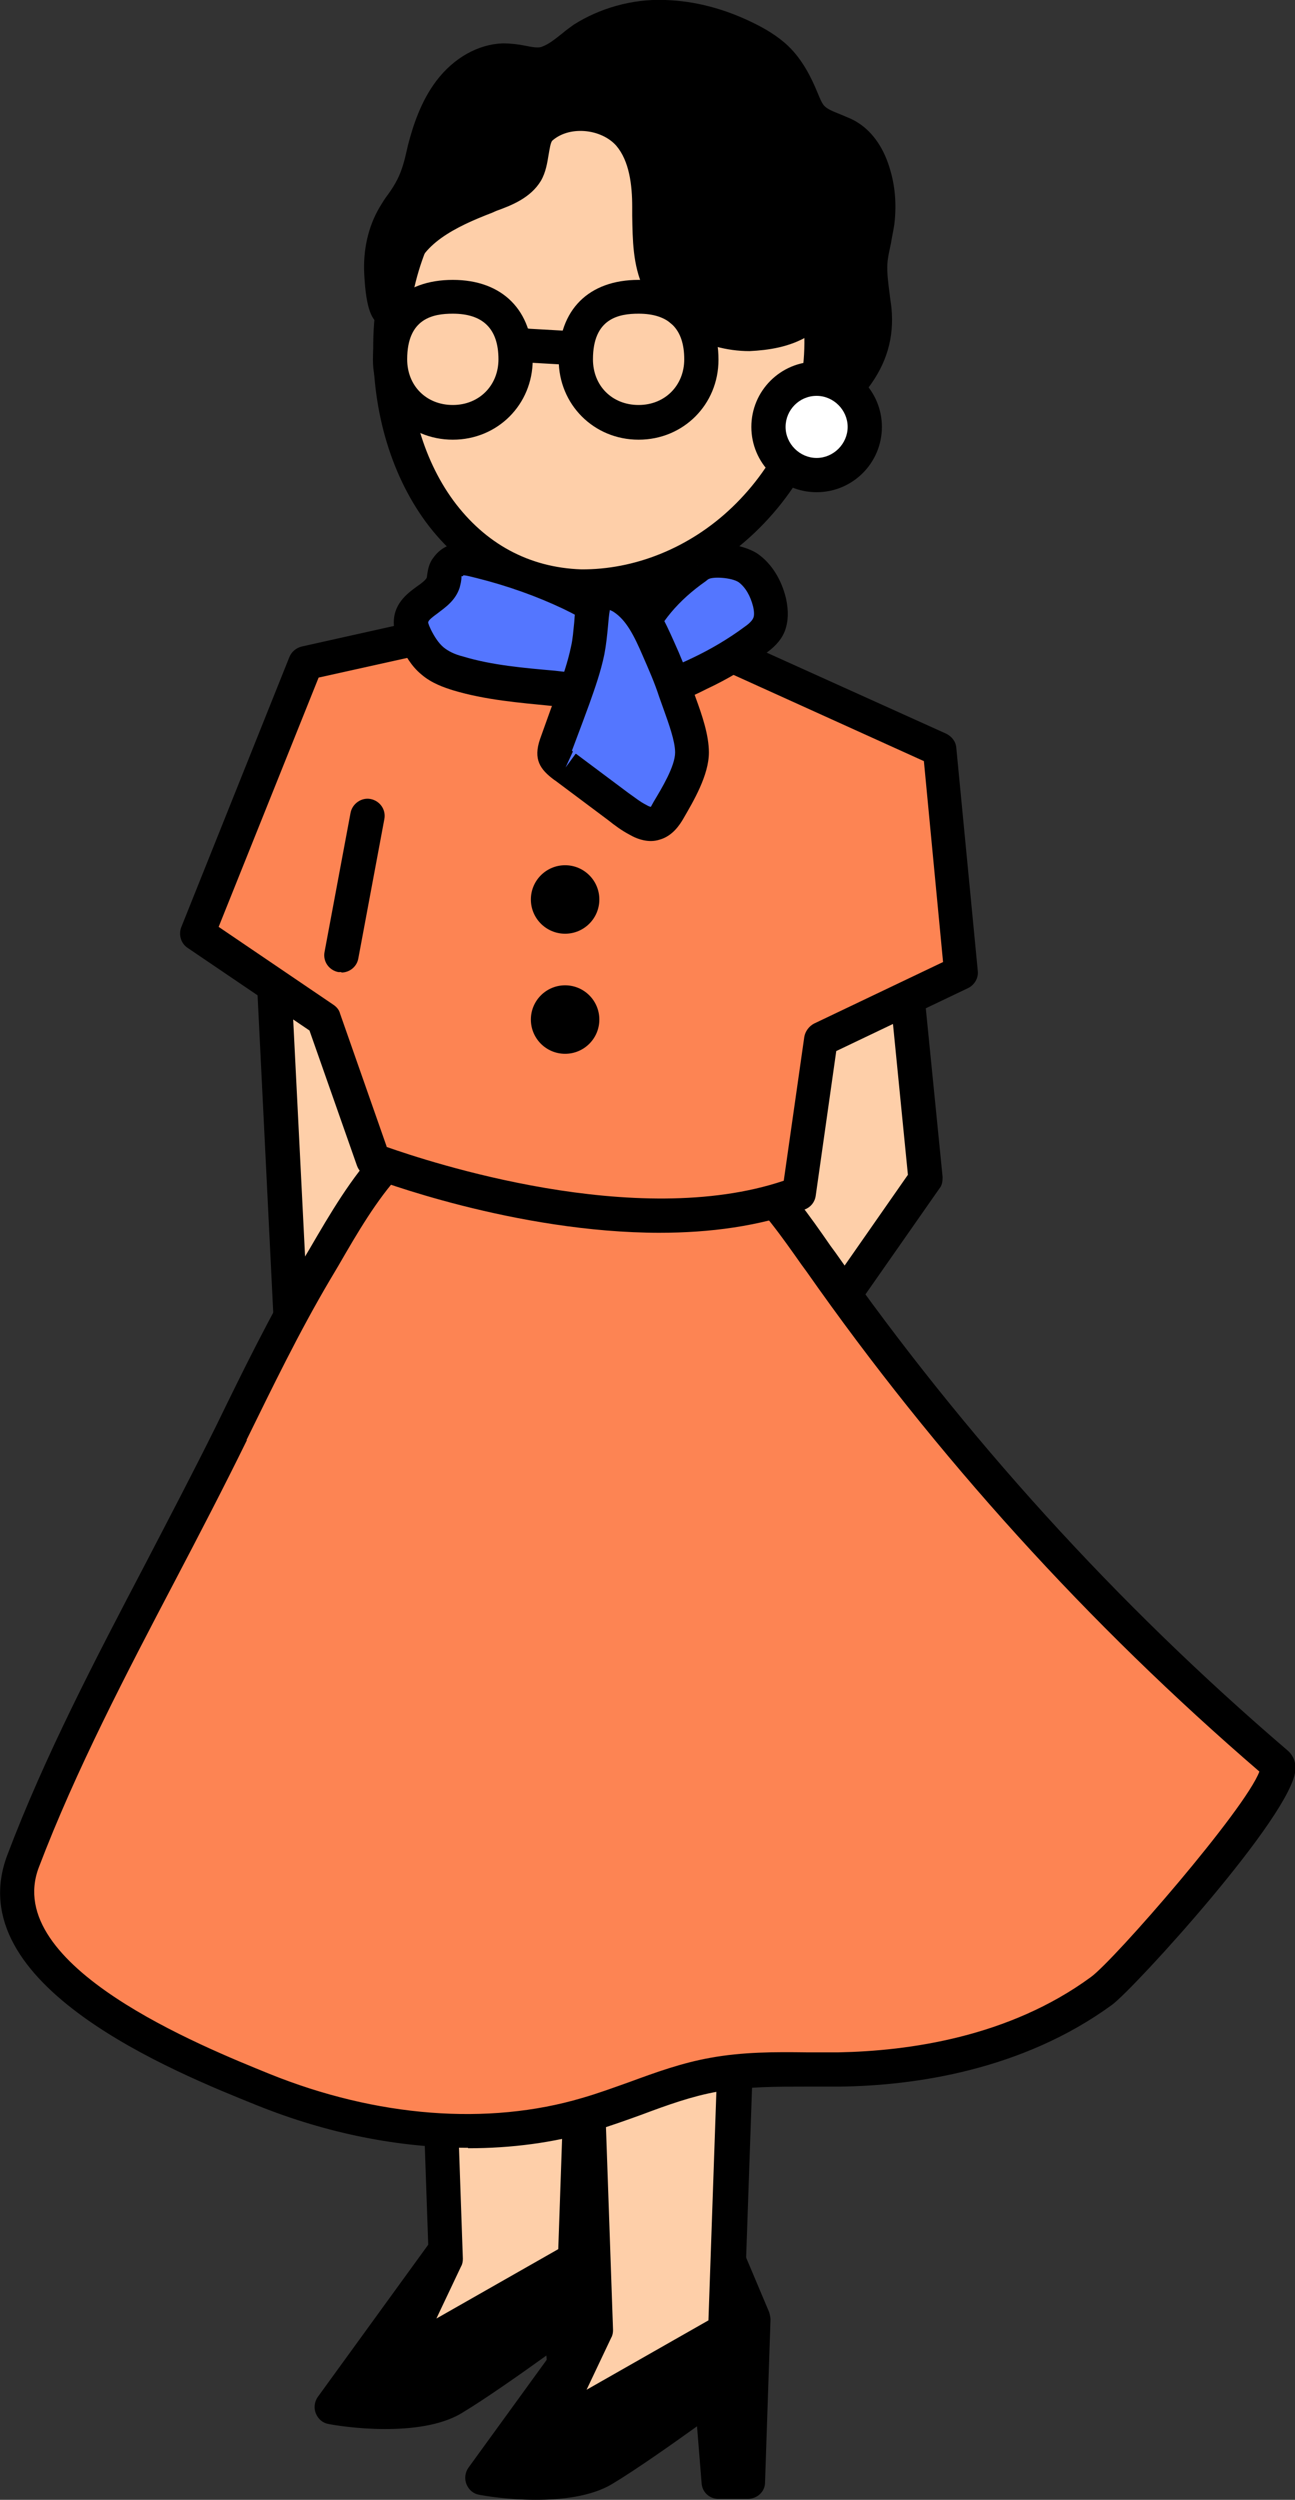 <?xml version="1.0" encoding="UTF-8"?>
<svg id="_圖層_2" data-name="圖層 2" xmlns="http://www.w3.org/2000/svg" viewBox="0 0 28.37 54.75">
  <rect x="0" y="0" width="28.37" height="54.75" fill="#333333" stroke="none"/>
  <defs>
    <style>
      .cls-1 {
        fill: #000;
      }

      .cls-1, .cls-2, .cls-3, .cls-4, .cls-5 {
        stroke-width: 0px;
      }

      .cls-2 {
        fill: #fecfa9;
      }

      .cls-3 {
        fill: #fff;
      }

      .cls-4 {
        fill: #5476ff;
      }

      .cls-5 {
        fill: #fd8453;
      }
    </style>
  </defs>
  <g id="_圖層_5" data-name="圖層 5">
    <g>
      <g>
        <polygon class="cls-2" points="10.83 13.63 10.86 21.9 15.01 21.96 14.96 13.23 14.96 9.54 10.83 9.93 10.83 13.63"/>
        <path class="cls-1" d="M15.01,22.33h0l-4.15-.06c-.2,0-.37-.17-.37-.37l-.03-8.28h0v-3.7c0-.19.15-.35.34-.37l4.13-.39c.1-.01.21.02.29.1s.12.17.12.28v3.7l.05,8.72c0,.1-.04.2-.11.27-.07.07-.17.11-.26.11ZM11.23,21.53l3.4.05-.05-11.63-3.38.32.03,11.26Z"/>
      </g>
      <g>
        <path class="cls-2" d="M8.56,7.38c-.09,2.95,1.55,5.4,4.15,5.48s5.19-2.24,5.28-5.19-1.95-5.41-4.56-5.49-4.79,2.25-4.88,5.21Z"/>
        <path class="cls-1" d="M12.84,13.23s-.09,0-.14,0c-1.35-.04-2.55-.68-3.38-1.81-.78-1.07-1.19-2.51-1.14-4.05.1-3.16,2.46-5.66,5.26-5.57,1.37.04,2.63.68,3.56,1.8.92,1.11,1.4,2.55,1.35,4.07-.04,1.5-.69,2.92-1.81,3.99-1.05,1-2.39,1.57-3.71,1.57ZM13.31,2.54c-2.34,0-4.29,2.15-4.37,4.84-.04,1.38.31,2.65.99,3.58.7.95,1.66,1.47,2.8,1.51,1.16.01,2.37-.46,3.31-1.36.98-.94,1.54-2.17,1.58-3.47.04-1.34-.38-2.61-1.18-3.57-.79-.95-1.86-1.5-3.01-1.53-.04,0-.08,0-.12,0Z"/>
      </g>
      <path class="cls-1" d="M12.46,7.99s-.01,0-.02,0l-.88-.05c-.21-.01-.37-.19-.35-.39.01-.21.19-.4.39-.35l.88.05c.21.01.37.19.35.39-.01.2-.18.36-.37.36Z"/>
      <g>
        <g>
          <path class="cls-1" d="M10.38,48.42l-3.12,4.3s1.8.32,2.65-.19c.86-.51,2.38-1.65,2.38-1.65l.15,1.91h.64l.12-3.57-.73-1.73-2.09.92Z"/>
          <path class="cls-1" d="M8.44,53.2c-.62,0-1.14-.09-1.24-.11-.13-.02-.23-.11-.28-.23s-.03-.26.04-.36l3.12-4.3c.04-.05.09-.1.15-.12l2.09-.92c.09-.04.2-.04.29,0,.09.04.17.11.21.2l.73,1.73s.03.1.03.16l-.12,3.57c0,.2-.17.36-.38.36h-.64c-.2,0-.36-.15-.37-.35l-.1-1.24c-.53.38-1.32.94-1.87,1.27-.46.27-1.1.34-1.67.34ZM7.94,52.43c.59.04,1.36.03,1.78-.22.83-.49,2.33-1.61,2.35-1.62.11-.08.26-.1.38-.04.12.06.21.18.22.31l.07.9.08-2.46-.55-1.3-1.65.73-2.68,3.71Z"/>
        </g>
        <g>
          <polygon class="cls-2" points="12.61 49.49 8.72 51.7 9.76 49.49 9.16 32.19 13.21 32.19 12.61 49.49"/>
          <path class="cls-1" d="M8.72,52.07c-.09,0-.18-.03-.25-.1-.12-.11-.15-.29-.08-.43l1-2.13-.6-17.21c0-.1.03-.2.11-.27.07-.07.17-.11.27-.11h4.05c.1,0,.2.04.27.11.07.07.11.17.11.27l-.6,17.3c0,.13-.08.25-.19.31l-3.88,2.21c-.06.03-.12.05-.19.05ZM9.55,32.56l.59,16.91c0,.06-.01.12-.04.17l-.54,1.14,2.67-1.52.58-16.7h-3.27ZM12.61,49.48h0,0Z"/>
        </g>
      </g>
      <g>
        <g>
          <path class="cls-1" d="M13.67,49.97l-3.12,4.3s1.8.32,2.65-.19,2.38-1.65,2.38-1.65l.15,1.91h.64l.12-3.57-.73-1.73-2.09.92Z"/>
          <path class="cls-1" d="M11.74,54.75c-.62,0-1.14-.09-1.24-.11-.13-.02-.23-.11-.28-.23s-.03-.26.04-.36l3.12-4.3c.04-.05.09-.1.15-.12l2.09-.92c.09-.04.2-.04.29,0,.09.04.17.11.21.2l.73,1.73s.03.1.03.16l-.12,3.57c0,.2-.17.36-.38.36h-.64c-.2,0-.36-.15-.37-.35l-.1-1.24c-.53.38-1.32.94-1.87,1.27-.46.27-1.1.34-1.67.34ZM11.23,53.98c.59.04,1.36.03,1.78-.22.83-.49,2.33-1.61,2.35-1.62.11-.08.26-.1.38-.04.12.06.21.18.22.31l.07.9.08-2.46-.55-1.3-1.65.73-2.68,3.71Z"/>
        </g>
        <g>
          <polygon class="cls-2" points="15.9 51.04 12.01 53.25 13.05 51.04 12.45 33.74 16.5 33.74 15.9 51.04"/>
          <path class="cls-1" d="M12.01,53.63c-.09,0-.18-.03-.25-.1-.12-.11-.15-.29-.08-.43l1-2.13-.6-17.21c0-.1.03-.2.11-.27.07-.07.17-.11.27-.11h4.05c.1,0,.2.04.27.11.07.07.11.17.11.27l-.6,17.3c0,.13-.08.25-.19.31l-3.88,2.21c-.06.03-.12.05-.19.05ZM12.84,34.12l.59,16.91c0,.06-.01.12-.04.17l-.54,1.14,2.67-1.52.58-16.7h-3.27ZM15.9,51.04h0,0Z"/>
        </g>
      </g>
      <g>
        <polygon class="cls-2" points="5.93 20.11 6.37 28.82 17.89 29.26 20.28 25.84 19.71 20.11 5.93 20.11"/>
        <path class="cls-1" d="M17.89,29.63h-.01l-11.53-.44c-.19,0-.35-.16-.36-.36l-.43-8.71c0-.1.03-.2.1-.28s.17-.12.27-.12h13.78c.19,0,.35.15.37.34l.57,5.72c0,.09-.01.18-.07.25l-2.39,3.42c-.07.1-.19.16-.31.16ZM6.72,28.46l10.98.41,2.19-3.14-.52-5.25H6.33l.4,7.97Z"/>
      </g>
      <g>
        <path class="cls-5" d="M5.08,31.37c-1.5,3.08-3.35,6.18-4.57,9.38-.93,2.45,3.44,4.27,5.26,5,2.24.9,4.78,1.22,7.1.55.93-.27,1.82-.7,2.77-.87.9-.17,1.83-.1,2.74-.12,2-.03,4.11-.53,5.74-1.72.55-.4,4.27-4.61,3.83-4.98-3.76-3.23-7.12-6.92-9.97-10.98-.48-.69-.95-1.39-1.58-1.94-1.55-1.38-3.75-1.61-5.74-1.4s-2.84,2.02-3.74,3.56c-.68,1.15-1.26,2.34-1.84,3.54Z"/>
        <path class="cls-1" d="M10.25,47.04c-1.5,0-3.08-.31-4.62-.93-1.79-.72-6.55-2.63-5.47-5.48.82-2.17,1.94-4.31,3.02-6.37.53-1.02,1.06-2.03,1.56-3.04h0c.57-1.17,1.16-2.38,1.86-3.56l.19-.32c.88-1.51,1.87-3.21,3.84-3.42,1.77-.19,4.26-.08,6.03,1.5.61.54,1.08,1.21,1.53,1.86l.11.15c2.83,4.03,6.17,7.71,9.91,10.91.07.06.18.19.17.41-.04.98-3.56,4.83-4.02,5.16-1.96,1.43-4.32,1.77-5.96,1.79-.24,0-.48,0-.71,0-.69,0-1.33,0-1.97.11-.56.1-1.09.29-1.65.5-.36.13-.72.26-1.09.37-.86.25-1.78.37-2.72.37ZM5.41,31.54c-.5,1.02-1.03,2.04-1.57,3.07-1.07,2.04-2.18,4.16-2.99,6.29-.82,2.16,3.6,3.93,5.05,4.52,2.35.95,4.79,1.14,6.85.53.35-.1.7-.23,1.04-.35.57-.21,1.15-.42,1.77-.53.71-.13,1.42-.13,2.11-.12.23,0,.46,0,.7,0,1.53-.03,3.73-.33,5.53-1.65.51-.37,3.38-3.67,3.69-4.5-3.74-3.22-7.08-6.9-9.92-10.95l-.11-.15c-.43-.61-.87-1.24-1.42-1.73-1.57-1.39-3.83-1.48-5.45-1.31-1.59.17-2.45,1.63-3.27,3.05l-.19.32c-.68,1.15-1.26,2.35-1.83,3.51h0Z"/>
      </g>
      <g>
        <path class="cls-5" d="M14.72,13.77l-2.11.91-1.73-1.08-4.17.93-2.37,5.92,2.77,1.88,1.08,3.08s5.55,2.15,9.34.73l.48-3.37,3.07-1.47-.47-4.88-5.87-2.65Z"/>
        <path class="cls-1" d="M14.46,27c-3.16,0-6.25-1.17-6.42-1.24-.1-.04-.18-.12-.22-.23l-1.04-2.96-2.67-1.81c-.15-.1-.2-.29-.14-.45l2.37-5.92c.05-.12.15-.2.27-.23l4.17-.93c.09-.02.2,0,.28.05l1.57.97,1.93-.83c.1-.04.21-.04.3,0l5.87,2.65c.12.06.21.17.22.31l.47,4.88c.02.16-.07.31-.21.38l-2.89,1.38-.45,3.17c-.02.14-.11.25-.24.3-.99.37-2.09.51-3.18.51ZM8.47,25.12c.91.32,5.46,1.83,8.7.74l.45-3.15c.02-.12.1-.23.21-.29l2.83-1.35-.42-4.4-5.52-2.5-1.96.85c-.11.05-.24.04-.35-.03l-1.6-1-3.83.85-2.19,5.46,2.52,1.71c.07.05.12.11.14.19l1.02,2.91Z"/>
      </g>
      <g>
        <path class="cls-2" d="M11.3,7.87c0,.76-.59,1.38-1.38,1.38s-1.38-.62-1.38-1.38.37-1.38,1.38-1.38,1.38.62,1.38,1.38Z"/>
        <path class="cls-1" d="M9.92,9.63c-.98,0-1.75-.77-1.75-1.75,0-1.1.66-1.75,1.75-1.75s1.75.67,1.75,1.75c0,.98-.77,1.75-1.75,1.75ZM9.92,6.87c-.43,0-1,.1-1,1,0,.58.42,1,1,1s1-.43,1-1c0-.67-.34-1-1-1Z"/>
      </g>
      <g>
        <path class="cls-2" d="M15.37,7.87c0,.76-.59,1.38-1.38,1.38s-1.38-.62-1.38-1.38.37-1.38,1.38-1.38,1.38.62,1.38,1.38Z"/>
        <path class="cls-1" d="M13.99,9.63c-.98,0-1.75-.77-1.75-1.75,0-1.1.66-1.75,1.75-1.75s1.75.67,1.75,1.75c0,.98-.77,1.75-1.75,1.75ZM13.99,6.87c-.43,0-1,.1-1,1,0,.58.42,1,1,1s1-.43,1-1c0-.67-.34-1-1-1Z"/>
      </g>
      <g>
        <path class="cls-1" d="M13.78,2.95c.37.42.43,1.02.44,1.58s-.02,1.14.22,1.64c.34.73,1.18,1.14,1.98,1.15.63,0,1.31-.25,1.61-.8.11.91.02,1.84-.26,2.7.34-.29.67-.58.94-.93.34-.45.5-.93.44-1.49-.04-.35-.11-.69-.09-1.04.02-.29.11-.58.15-.87.05-.34.02-.7-.07-1.03-.09-.33-.26-.66-.55-.84-.27-.17-.62-.22-.83-.45-.1-.11-.15-.24-.21-.38-.14-.33-.31-.65-.56-.89-.18-.18-.41-.31-.63-.42-.56-.28-1.18-.47-1.81-.48s-1.27.15-1.78.51c-.25.17-.48.42-.78.52-.31.11-.65-.07-.98-.05-.46.02-.89.31-1.17.67s-.44.82-.56,1.27c-.07.28-.14.56-.26.82-.12.23-.29.43-.42.66-.21.37-.3.81-.27,1.23,0,.09.04.92.24.83.13-.06.09-.68.11-.82.17-.94,1.15-1.38,1.95-1.69.33-.13.7-.24.89-.54s.07-.75.33-.97c.53-.48,1.47-.39,1.93.14Z"/>
        <path class="cls-1" d="M17.77,9.59c-.07,0-.14-.02-.21-.06-.14-.09-.2-.27-.15-.43.18-.56.28-1.15.29-1.74-.4.24-.86.31-1.28.33-1.01,0-1.95-.56-2.32-1.37-.24-.52-.24-1.07-.25-1.6v-.19c0-.47-.06-1-.35-1.34h0c-.16-.18-.42-.3-.7-.32-.28-.02-.53.06-.7.21-.04.04-.06.19-.08.3-.03.18-.06.39-.17.58-.23.38-.65.54-.98.66l-.09.04c-.81.31-1.59.7-1.71,1.4,0,.03,0,.09,0,.16,0,.4-.02.79-.31.93-.11.06-.31.05-.42-.02-.19-.11-.32-.34-.36-1.12-.03-.54.09-1.05.33-1.46.06-.1.12-.2.19-.29.08-.11.15-.22.21-.34.09-.18.15-.39.2-.62l.03-.13c.11-.42.28-.95.62-1.4.38-.5.91-.8,1.45-.82.18,0,.34.02.49.05.15.03.3.06.38.02.14-.05.29-.17.44-.29.08-.07.17-.13.25-.19C13.12.19,13.84-.03,14.57,0c.65.02,1.31.19,1.97.52.2.1.49.26.73.49.31.3.5.68.64,1.02.05.12.09.22.14.28.07.08.2.13.35.19.14.06.28.11.4.19.33.21.58.58.71,1.06.11.38.13.79.08,1.18-.02.13-.05.26-.07.39-.03.15-.07.3-.08.46-.01.21.02.43.05.66.01.1.03.21.04.31.06.64-.1,1.21-.52,1.76-.29.39-.67.71-1,.99-.07.06-.16.09-.24.09ZM18.03,6.14s.05,0,.07,0c.16.03.28.16.3.32.07.53.07,1.07,0,1.6,0,0,0,0,.01-.01.3-.4.42-.78.37-1.23,0-.1-.02-.19-.04-.29-.04-.26-.07-.53-.05-.81.01-.19.05-.38.09-.56.02-.11.05-.22.06-.34.04-.29.02-.6-.06-.88-.06-.21-.17-.49-.4-.63-.08-.05-.18-.09-.28-.13-.21-.08-.44-.18-.63-.39-.13-.15-.2-.31-.26-.46-.12-.28-.27-.58-.49-.79-.13-.12-.3-.24-.54-.36-.56-.28-1.11-.43-1.65-.44-.59-.04-1.13.14-1.56.44-.07.05-.14.11-.21.16-.18.15-.39.31-.65.41-.28.1-.55.05-.77,0-.12-.02-.22-.05-.32-.04-.31.01-.65.21-.89.53-.26.34-.4.79-.49,1.13l-.03.12c-.06.25-.13.51-.26.77-.07.15-.17.29-.26.42.47-.38,1.05-.6,1.41-.74l.1-.04c.26-.1.5-.19.6-.35.04-.06.06-.18.07-.3.04-.24.08-.54.32-.75.32-.29.77-.44,1.25-.4.48.03.93.24,1.22.58h0c.45.52.52,1.21.53,1.82v.2c0,.47,0,.92.18,1.29.29.64,1.04.93,1.65.93h.02c.44,0,1.02-.16,1.26-.6.07-.12.19-.2.33-.2Z"/>
      </g>
      <g>
        <circle class="cls-3" cx="17.89" cy="9.35" r="1.06"/>
        <path class="cls-1" d="M17.89,10.78c-.79,0-1.43-.64-1.43-1.43s.64-1.43,1.43-1.43,1.43.64,1.43,1.43-.64,1.43-1.43,1.43ZM17.89,8.67c-.38,0-.68.31-.68.68s.31.68.68.68.68-.31.68-.68-.31-.68-.68-.68Z"/>
      </g>
      <g>
        <g>
          <path class="cls-4" d="M9.04,13.85s.04.08.06.12c.1.19.21.37.37.51.16.14.36.22.56.28.78.23,1.63.28,2.45.36.13.01,1.42.23,1.48.08.43-1.08-.67-1.8-1.49-2.19-.62-.29-1.29-.52-1.96-.69-.25-.06-.54-.15-.73.11-.07.1-.05.23-.08.33-.13.38-.74.45-.71.92,0,.06.02.12.04.17Z"/>
          <path class="cls-1" d="M13.69,15.62c-.26,0-.62-.04-1.13-.11l-.48-.05c-.71-.07-1.45-.13-2.15-.34-.19-.06-.47-.15-.7-.35-.22-.18-.35-.42-.46-.63-.03-.05-.05-.1-.07-.15-.04-.1-.06-.19-.07-.28-.04-.47.29-.71.51-.87.09-.06.19-.14.21-.19.02-.15.04-.3.14-.43.32-.45.83-.33,1.1-.26.75.19,1.44.43,2.05.72,1.9.91,1.96,1.95,1.67,2.67-.08.21-.25.29-.62.29ZM10.14,12.62s-.03,0-.03,0c0,.1-.02.17-.04.25-.09.28-.31.43-.48.56-.18.13-.21.17-.21.21,0,0,.02.06.02.06l.04.09c.07.14.16.29.28.39.1.08.23.15.43.2.63.19,1.33.25,2.01.31l.52.06c.55.08.84.1,1,.11.09-.54-.36-1.06-1.35-1.53-.57-.27-1.21-.5-1.89-.67-.09-.02-.22-.06-.29-.06Z"/>
        </g>
        <g>
          <path class="cls-4" d="M15.27,12.39c.24-.18.86-.12,1.11.05s.4.46.47.76c.04.16.05.33-.01.48-.06.14-.19.25-.31.34-.37.29-.78.53-1.21.73-.36.16-.96.48-1.37.45l-.14-1.03c.41-1.11,1.34-1.69,1.46-1.78Z"/>
          <path class="cls-1" d="M14.02,15.57s-.06,0-.09,0c-.17-.02-.32-.15-.34-.32l-.14-1.03c0-.06,0-.12.02-.18.19-.52.61-1.27,1.55-1.93l.26.28-.23-.3c.41-.31,1.21-.19,1.55.04.3.21.52.56.62.98.06.28.05.51-.03.72-.09.22-.26.37-.43.49-.39.3-.83.56-1.28.77l-.14.07c-.38.18-.89.42-1.32.42ZM14.2,14.21l.08.57c.25-.07.54-.21.74-.3l.15-.07c.4-.19.79-.42,1.14-.68.06-.04.16-.12.19-.19.02-.04.03-.11,0-.25-.06-.24-.17-.43-.32-.54-.15-.1-.57-.13-.67-.06,0,0-.05.04-.05.04-.6.42-1.01.91-1.24,1.48Z"/>
        </g>
        <g>
          <path class="cls-4" d="M12.39,16.81c.38.28.77.57,1.15.85.14.1.28.21.43.29.11.06.25.12.37.08.13-.04.22-.16.29-.28.2-.34.52-.87.52-1.27s-.24-.96-.36-1.34c-.11-.32-.24-.63-.38-.94-.19-.42-.39-.87-.78-1.12-.11-.07-.23-.12-.36-.11s-.25.1-.27.22c-.06.35-.05.7-.13,1.05s-.19.7-.32,1.04-.26.69-.38,1.03c-.08.23-.05.29.15.44l.06.05Z"/>
          <path class="cls-1" d="M14.26,18.42c-.22,0-.4-.1-.47-.14-.17-.09-.32-.2-.47-.32l-1.15-.86s-.03-.02-.03-.02c-.31-.23-.46-.45-.31-.89.08-.22.16-.45.24-.67l.14-.37c.11-.31.23-.65.3-.99.04-.17.05-.35.07-.53.01-.17.03-.34.06-.51.05-.28.31-.51.61-.53.19-.02.39.04.59.17.5.32.74.88.92,1.28.15.33.28.65.39.98l.09.26c.14.38.29.82.29,1.2,0,.5-.34,1.07-.56,1.45-.07.12-.23.38-.52.46-.06.02-.13.03-.19.03ZM12.62,16.51l1.15.86c.13.09.25.19.39.26.05.03.08.04.1.04,0,0,.02-.04.06-.11.18-.3.47-.78.47-1.08,0-.25-.14-.63-.25-.94l-.1-.28c-.1-.31-.23-.6-.36-.9-.19-.44-.36-.78-.64-.96-.03-.02-.06-.03-.08-.04-.02.11-.03.23-.04.35-.02.21-.04.41-.08.62-.08.39-.21.75-.33,1.09l-.14.38c-.08.21-.16.43-.24.64h0s.01.01.02.02l-.16.35.22-.3Z"/>
        </g>
      </g>
      <circle class="cls-1" cx="12.38" cy="19.7" r=".75"/>
      <circle class="cls-1" cx="12.38" cy="22.33" r=".75"/>
      <path class="cls-1" d="M7.48,21.29s-.05,0-.07,0c-.2-.04-.34-.23-.3-.44l.57-3.05c.04-.2.24-.34.44-.3.2.04.34.23.3.44l-.57,3.05c-.03.18-.19.31-.37.31Z"/>
    </g>
  </g>
</svg>